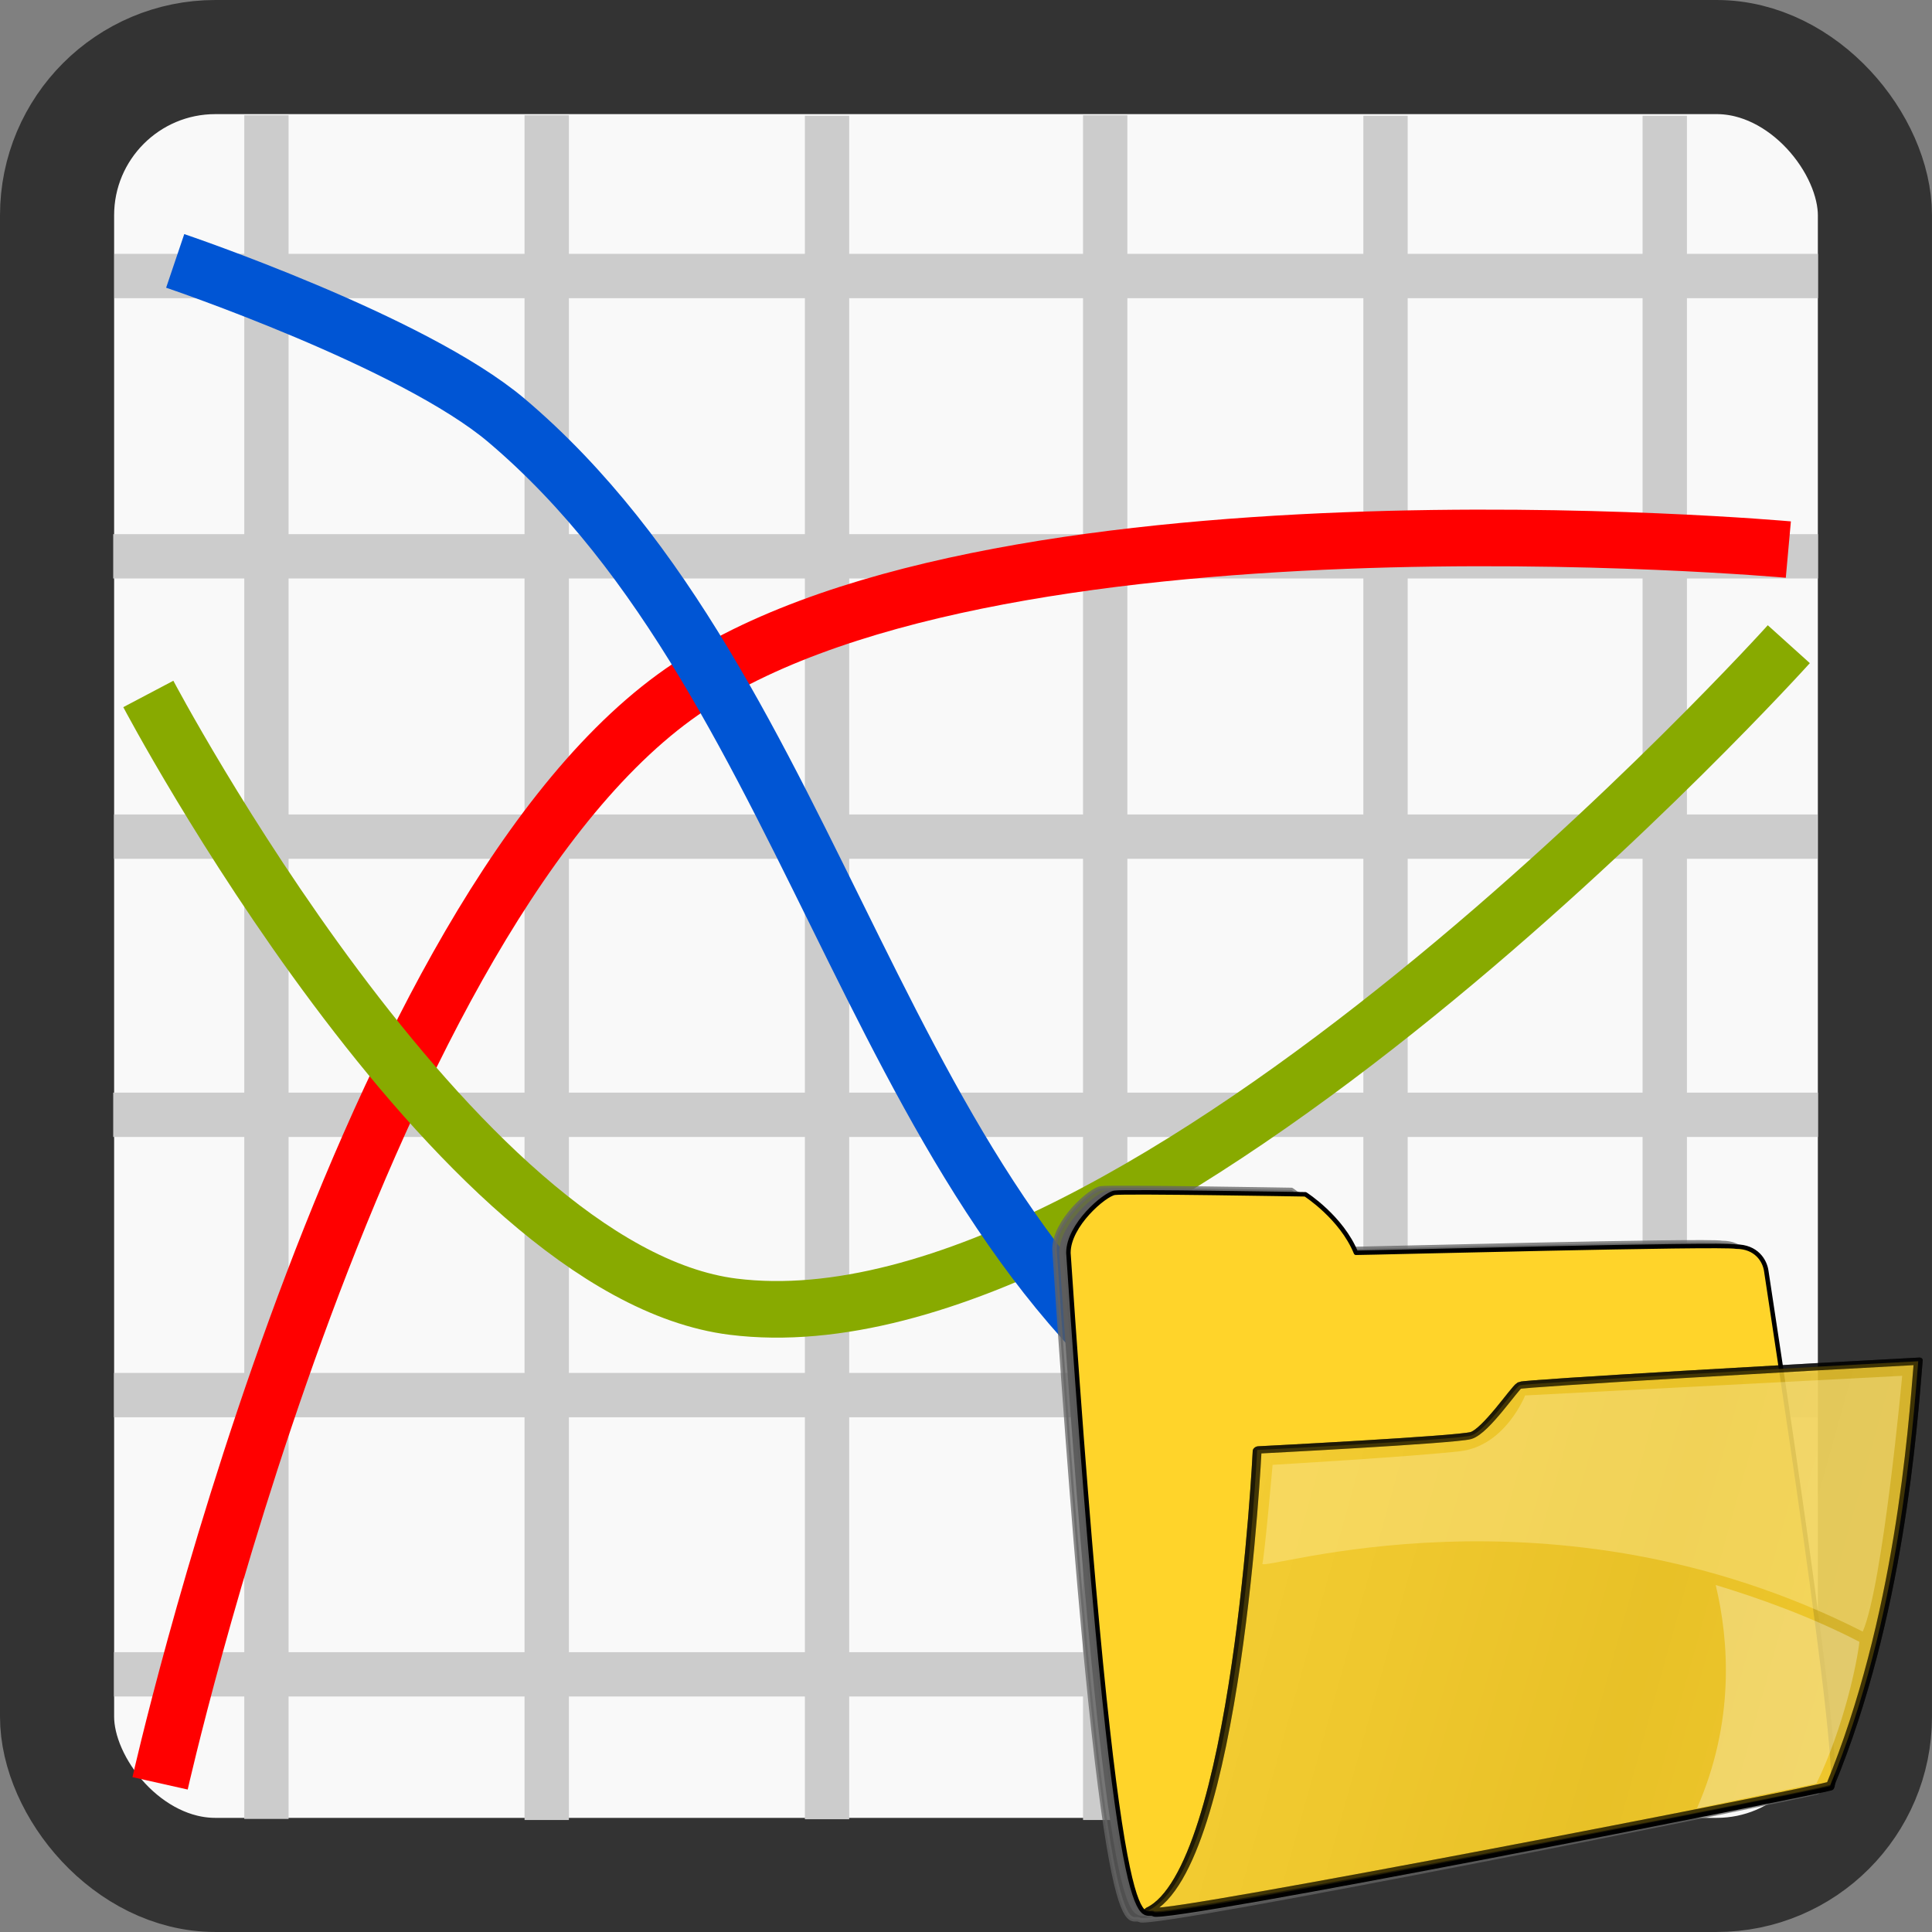 <?xml version="1.0" encoding="UTF-8" standalone="no"?>
<!-- Created with Inkscape (http://www.inkscape.org/) -->

<svg
   xmlns:dc="http://purl.org/dc/elements/1.1/"
   xmlns:cc="http://creativecommons.org/ns#"
   xmlns:rdf="http://www.w3.org/1999/02/22-rdf-syntax-ns#"
   xmlns:svg="http://www.w3.org/2000/svg"
   xmlns="http://www.w3.org/2000/svg"
   xmlns:xlink="http://www.w3.org/1999/xlink"
   xmlns:sodipodi="http://sodipodi.sourceforge.net/DTD/sodipodi-0.dtd"
   xmlns:inkscape="http://www.inkscape.org/namespaces/inkscape"
   width="512"
   height="512"
   viewBox="0 0 135.467 135.467"
   version="1.1"
   id="svg824"
   inkscape:version="0.92.2 2405546, 2018-03-11"
   sodipodi:docname="chart_curve_open.svg">
  <rect x="0" y="0" width="135.467" height="135.467" fill="#808080" stroke="none"/>
  <defs
     id="defs818">
    <radialGradient
       id="radialGradient2666"
       gradientUnits="userSpaceOnUse"
       cy="45.941"
       cx="24.377"
       gradientTransform="matrix(1,0,0,0.146,0,39.255)"
       r="23.077">
      <stop
         id="stop3478"
         stop-color="#2e3436"
         offset="0" />
      <stop
         id="stop3480"
         stop-color="#2e3436"
         stop-opacity="0"
         offset="1" />
    </radialGradient>
    <linearGradient
       id="linearGradient2904"
       gradientUnits="userSpaceOnUse"
       x2="0"
       y1="4.219"
       y2="43.781">
      <stop
         id="stop3435"
         stop-color="#ffffff"
         stop-opacity=".8"
         offset="0" />
      <stop
         id="stop3437"
         stop-color="#ffffff"
         stop-opacity="0"
         offset="1" />
    </linearGradient>
    <linearGradient
       id="linearGradient2906"
       y2="33.906"
       gradientUnits="userSpaceOnUse"
       x2="15.298"
       gradientTransform="translate(0.706,-1.5)"
       y1="-58.012"
       x1="4.094">
      <stop
         id="stop3458"
         stop-color="#eeeeec"
         offset="0" />
      <stop
         id="stop3460"
         stop-color="#eeeeec"
         stop-opacity="0"
         offset="1" />
    </linearGradient>
    <linearGradient
       id="linearGradient2026"
       x1="-344.15"
       gradientUnits="userSpaceOnUse"
       y1="274.71"
       gradientTransform="matrix(-0.657,0,0,0.657,-16.966,114.63)"
       x2="-395.85"
       y2="425.4">
      <stop
         id="stop2557"
         stop-color="#fff"
         offset="0" />
      <stop
         id="stop2559"
         stop-color="#fff"
         stop-opacity="0"
         offset="1" />
    </linearGradient>
    <linearGradient
       id="linearGradient4184"
       y2="42.028"
       gradientUnits="userSpaceOnUse"
       x2="86.784"
       y1="42.028"
       x1="6.515"
       inkscape:collect="always">
      <stop
         id="stop4180"
         style="stop-color:#000000"
         offset="0" />
      <stop
         id="stop4182"
         style="stop-color:#000000;stop-opacity:0"
         offset="1" />
    </linearGradient>
    <linearGradient
       inkscape:collect="always"
       xlink:href="#linearGradient4186"
       id="linearGradient426"
       gradientUnits="userSpaceOnUse"
       gradientTransform="matrix(0.556,0,0,-0.556,-16.618,-40.69)"
       x1="6.515"
       y1="42.028"
       x2="86.784"
       y2="42.028"
       spreadMethod="reflect" />
    <linearGradient
       id="linearGradient4186"
       y2="42.028"
       spreadMethod="reflect"
       gradientUnits="userSpaceOnUse"
       x2="86.784"
       gradientTransform="matrix(1,0,0,-1,52.34,219.04)"
       y1="42.028"
       x1="6.515"
       inkscape:collect="always">
      <stop
         id="stop3593"
         style="stop-color:#999999"
         offset="0" />
      <stop
         id="stop3595"
         style="stop-color:#c6c6c6"
         offset=".579" />
      <stop
         id="stop3597"
         style="stop-color:#dcdcdc"
         offset="1" />
    </linearGradient>
  </defs>
  <sodipodi:namedview
     id="base"
     pagecolor="#ffffff"
     bordercolor="#666666"
     borderopacity="1.0"
     inkscape:pageopacity="0.0"
     inkscape:pageshadow="2"
     inkscape:zoom="0.7"
     inkscape:cx="349.98276"
     inkscape:cy="101.22439"
     inkscape:document-units="mm"
     inkscape:current-layer="layer1"
     showgrid="false"
     units="px"
     inkscape:window-width="1920"
     inkscape:window-height="1032"
     inkscape:window-x="0"
     inkscape:window-y="24"
     inkscape:window-maximized="1" />
  <g
     inkscape:label="Calque 1"
     inkscape:groupmode="layer"
     id="layer1"
     transform="translate(0,-161.533)">
    <g
       id="g1536">
      <rect
         ry="11.1"
         y="165.534"
         x="4.001"
         height="127.464"
         width="127.464"
         id="rect828"
         style="fill:#f9f9f9;fill-opacity:1;fill-rule:nonzero;stroke:#333333;stroke-width:8.002;stroke-linecap:round;stroke-linejoin:round;stroke-miterlimit:4;stroke-dasharray:none;stroke-opacity:1;paint-order:normal" />
      <g
         style="stroke:#cccccc"
         id="g1406">
        <path
           style="fill:#999999;stroke:#cccccc;stroke-width:3.108;stroke-linecap:butt;stroke-linejoin:miter;stroke-miterlimit:4;stroke-dasharray:none;stroke-opacity:1"
           d="M 8.016,180.886 H 127.472"
           id="path1373"
           inkscape:connector-curvature="0" />
        <path
           inkscape:connector-curvature="0"
           id="path1375"
           d="M 7.938,200.54 H 127.472"
           style="fill:#999999;stroke:#cccccc;stroke-width:3.109;stroke-linecap:butt;stroke-linejoin:miter;stroke-miterlimit:4;stroke-dasharray:none;stroke-opacity:1" />
        <path
           style="fill:#999999;stroke:#cccccc;stroke-width:3.108;stroke-linecap:butt;stroke-linejoin:miter;stroke-miterlimit:4;stroke-dasharray:none;stroke-opacity:1"
           d="M 7.994,220.195 H 127.435"
           id="path1377"
           inkscape:connector-curvature="0" />
        <path
           style="fill:#999999;stroke:#cccccc;stroke-width:3.109;stroke-linecap:butt;stroke-linejoin:miter;stroke-miterlimit:4;stroke-dasharray:none;stroke-opacity:1"
           d="M 7.938,239.699 H 127.472"
           id="path1392"
           inkscape:connector-curvature="0" />
        <path
           inkscape:connector-curvature="0"
           id="path1394"
           d="M 7.994,259.354 H 127.435"
           style="fill:#999999;stroke:#cccccc;stroke-width:3.108;stroke-linecap:butt;stroke-linejoin:miter;stroke-miterlimit:4;stroke-dasharray:none;stroke-opacity:1" />
        <path
           style="fill:#999999;stroke:#cccccc;stroke-width:3.108;stroke-linecap:butt;stroke-linejoin:miter;stroke-miterlimit:4;stroke-dasharray:none;stroke-opacity:1"
           d="M 7.994,278.933 H 127.435"
           id="path1398"
           inkscape:connector-curvature="0" />
      </g>
      <g
         style="fill:#cccccc;stroke:#cccccc"
         transform="rotate(-90,67.44,229.645)"
         id="g1420">
        <path
           inkscape:connector-curvature="0"
           id="path1408"
           d="M 8.016,180.886 H 127.472"
           style="fill:#cccccc;stroke:#cccccc;stroke-width:3.108;stroke-linecap:butt;stroke-linejoin:miter;stroke-miterlimit:4;stroke-dasharray:none;stroke-opacity:1" />
        <path
           style="fill:#cccccc;stroke:#cccccc;stroke-width:3.109;stroke-linecap:butt;stroke-linejoin:miter;stroke-miterlimit:4;stroke-dasharray:none;stroke-opacity:1"
           d="M 7.938,200.54 H 127.472"
           id="path1410"
           inkscape:connector-curvature="0" />
        <path
           inkscape:connector-curvature="0"
           id="path1412"
           d="M 7.994,220.195 H 127.435"
           style="fill:#cccccc;stroke:#cccccc;stroke-width:3.108;stroke-linecap:butt;stroke-linejoin:miter;stroke-miterlimit:4;stroke-dasharray:none;stroke-opacity:1" />
        <path
           inkscape:connector-curvature="0"
           id="path1414"
           d="M 7.938,239.699 H 127.472"
           style="fill:#cccccc;stroke:#cccccc;stroke-width:3.109;stroke-linecap:butt;stroke-linejoin:miter;stroke-miterlimit:4;stroke-dasharray:none;stroke-opacity:1" />
        <path
           style="fill:#cccccc;stroke:#cccccc;stroke-width:3.108;stroke-linecap:butt;stroke-linejoin:miter;stroke-miterlimit:4;stroke-dasharray:none;stroke-opacity:1"
           d="M 7.994,259.354 H 127.435"
           id="path1416"
           inkscape:connector-curvature="0" />
        <path
           inkscape:connector-curvature="0"
           id="path1418"
           d="M 7.994,278.933 H 127.435"
           style="fill:#cccccc;stroke:#cccccc;stroke-width:3.108;stroke-linecap:butt;stroke-linejoin:miter;stroke-miterlimit:4;stroke-dasharray:none;stroke-opacity:1" />
      </g>
      <path
         sodipodi:nodetypes="cac"
         inkscape:connector-curvature="0"
         id="path1422"
         d="m 11.225,286.576 c 0,0 13.38,-59.619 36.081,-76.172 C 68.522,194.936 125.394,200.068 125.394,200.068"
         style="fill:none;stroke:#ff0000;stroke-width:3.969;stroke-linecap:butt;stroke-linejoin:miter;stroke-miterlimit:4;stroke-dasharray:none;stroke-opacity:1" />
      <path
         sodipodi:nodetypes="cac"
         inkscape:connector-curvature="0"
         id="path1424"
         d="m 10.4,210.191 c 0,0 21.36,40.512 41.005,42.964 28.906,3.607 74.022,-46.453 74.022,-46.453"
         style="fill:none;stroke:#88aa00;stroke-width:3.969;stroke-linecap:butt;stroke-linejoin:miter;stroke-miterlimit:4;stroke-dasharray:none;stroke-opacity:1" />
      <path
         sodipodi:nodetypes="caac"
         inkscape:connector-curvature="0"
         id="path1426"
         d="m 12.284,179.827 c 0,0 16.672,5.635 23.232,11.188 22.352,18.922 25.821,56.268 50.662,71.778 11.232,7.012 39.215,6.331 39.215,6.331"
         style="fill:none;stroke:#0055d4;stroke-width:3.969;stroke-linecap:butt;stroke-linejoin:miter;stroke-miterlimit:4;stroke-dasharray:none;stroke-opacity:1" />
    </g>
    <g
       id="g1684"
       transform="matrix(1.335,0,0,1.335,39.763,-183.262)">
      <path
         d="m 25.965,324.072 c 2.581,38.379 3.871,34.339 4.478,34.743 0.607,0.404 34.835,-6.383 35.593,-6.625 0.759,-0.242 -3.263,-26.097 -3.415,-27.148 -0.076,-0.566 -0.531,-1.293 -1.594,-1.293 -0.683,-0.161 -19.201,0.323 -19.959,0.323 -0.759,-1.858 -2.656,-3.07 -2.656,-3.07 0,0 -9.487,-0.162 -10.018,-0.081 -0.531,0.081 -2.428,1.697 -2.428,3.151 z"
         inkscape:connector-curvature="0"
         style="fill:#5b5b5b;stroke:#656565;stroke-width:0.235;stroke-linecap:round;stroke-linejoin:round"
         id="path3367" />
      <path
         d="m 25.599,323.886 c 2.581,38.916 3.871,34.82 4.478,35.23 0.607,0.409 34.835,-6.473 35.594,-6.719 0.759,-0.246 -3.263,-26.463 -3.415,-27.528 -0.076,-0.574 -0.531,-1.311 -1.594,-1.311 -0.683,-0.164 -19.201,0.328 -19.959,0.328 -0.759,-1.884 -2.656,-3.113 -2.656,-3.113 0,0 -9.487,-0.164 -10.018,-0.082 -0.531,0.082 -2.428,1.72 -2.428,3.195 z"
         inkscape:connector-curvature="0"
         style="opacity:0.754;fill:#5b5b5b;stroke:#656565;stroke-width:0.237;stroke-linecap:round;stroke-linejoin:round"
         id="path4139" />
      <path
         d="m 26.33,324.072 c 2.581,38.379 3.871,34.339 4.478,34.743 0.607,0.404 34.835,-6.383 35.593,-6.625 0.759,-0.242 -3.263,-26.097 -3.415,-27.148 -0.076,-0.566 -0.531,-1.293 -1.594,-1.293 -0.683,-0.161 -19.201,0.323 -19.959,0.323 -0.759,-1.858 -2.656,-3.07 -2.656,-3.07 0,0 -9.487,-0.162 -10.018,-0.081 -0.531,0.081 -2.428,1.697 -2.428,3.151 z"
         inkscape:connector-curvature="0"
         style="fill:#ffd42a;stroke:#000000;stroke-width:0.235;stroke-linecap:round;stroke-linejoin:round"
         id="path15" />
      <g
         transform="matrix(0.809,-0.022,-0.193,0.691,40.359,439.878)"
         style="fill:url(#linearGradient4184)"
         id="g4153">
        <path
           d="m -0.182,-159.352 c -6.453,0.19 -25.435,0.86 -25.648,1.019 -0.265,0.197 -1.367,3.44 -2.259,3.739 -0.891,0.299 -13.719,0.661 -13.719,0.661 0,0 6.322,31.984 1.285,35.053 0.157,0.032 0.289,-0.026 0.404,0.051 0.728,0.487 40.86,-7.769 41.928,-8.265 1.452,-12.66 -1.111,-27.038 -1.992,-32.258 z"
           inkscape:connector-curvature="0"
           style="opacity:0.657;fill:url(#linearGradient426);stroke:#000000;stroke-width:0.563;stroke-linecap:round;stroke-linejoin:round"
           id="path28" />
        <path
           d="m -0.182,-159.352 c -6.453,0.19 -25.435,0.86 -25.648,1.019 -0.265,0.197 -1.367,3.44 -2.259,3.739 -0.891,0.299 -13.719,0.661 -13.719,0.661 0,0 6.322,31.984 1.285,35.053 0.157,0.032 0.289,-0.026 0.404,0.051 0.728,0.487 40.86,-7.769 41.928,-8.265 1.452,-12.66 -1.111,-27.038 -1.992,-32.258 z"
           inkscape:connector-curvature="0"
           style="opacity:0.657;fill:#ffcc00;stroke:#000000;stroke-width:0.563;stroke-linecap:round;stroke-linejoin:round"
           id="path4188" />
        <path
           d="m -40.528,-152.762 c 0,0 1.124,6.86 1.138,7.546 0.014,0.686 17.286,-6.271 40.517,6.454 0.468,-3.533 -2.095,-19.508 -2.095,-19.508 l -24.308,0.718 c 0,0 -0.372,3.827 -3.238,4.137 -2.866,0.309 -12.013,0.653 -12.013,0.653 z"
           inkscape:connector-curvature="0"
           enable-background="new    "
           style="opacity:0.374;fill:#ffeeaa;stroke-width:0.556"
           id="path30" />
        <path
           d="m 1.094,-137.985 c -3.622,-2.029 -7.469,-3.598 -10.438,-4.65 1.888,4.293 3.758,10.509 2.853,17.069 3.559,-0.803 6.875,-1.558 7.363,-1.654 0.771,-4.311 0.446,-9.229 0.222,-10.765 z"
           inkscape:connector-curvature="0"
           enable-background="new    "
           style="opacity:0.3;fill:#ffffff;stroke-width:0.556"
           id="path34" />
      </g>
    </g>
  </g>
</svg>
